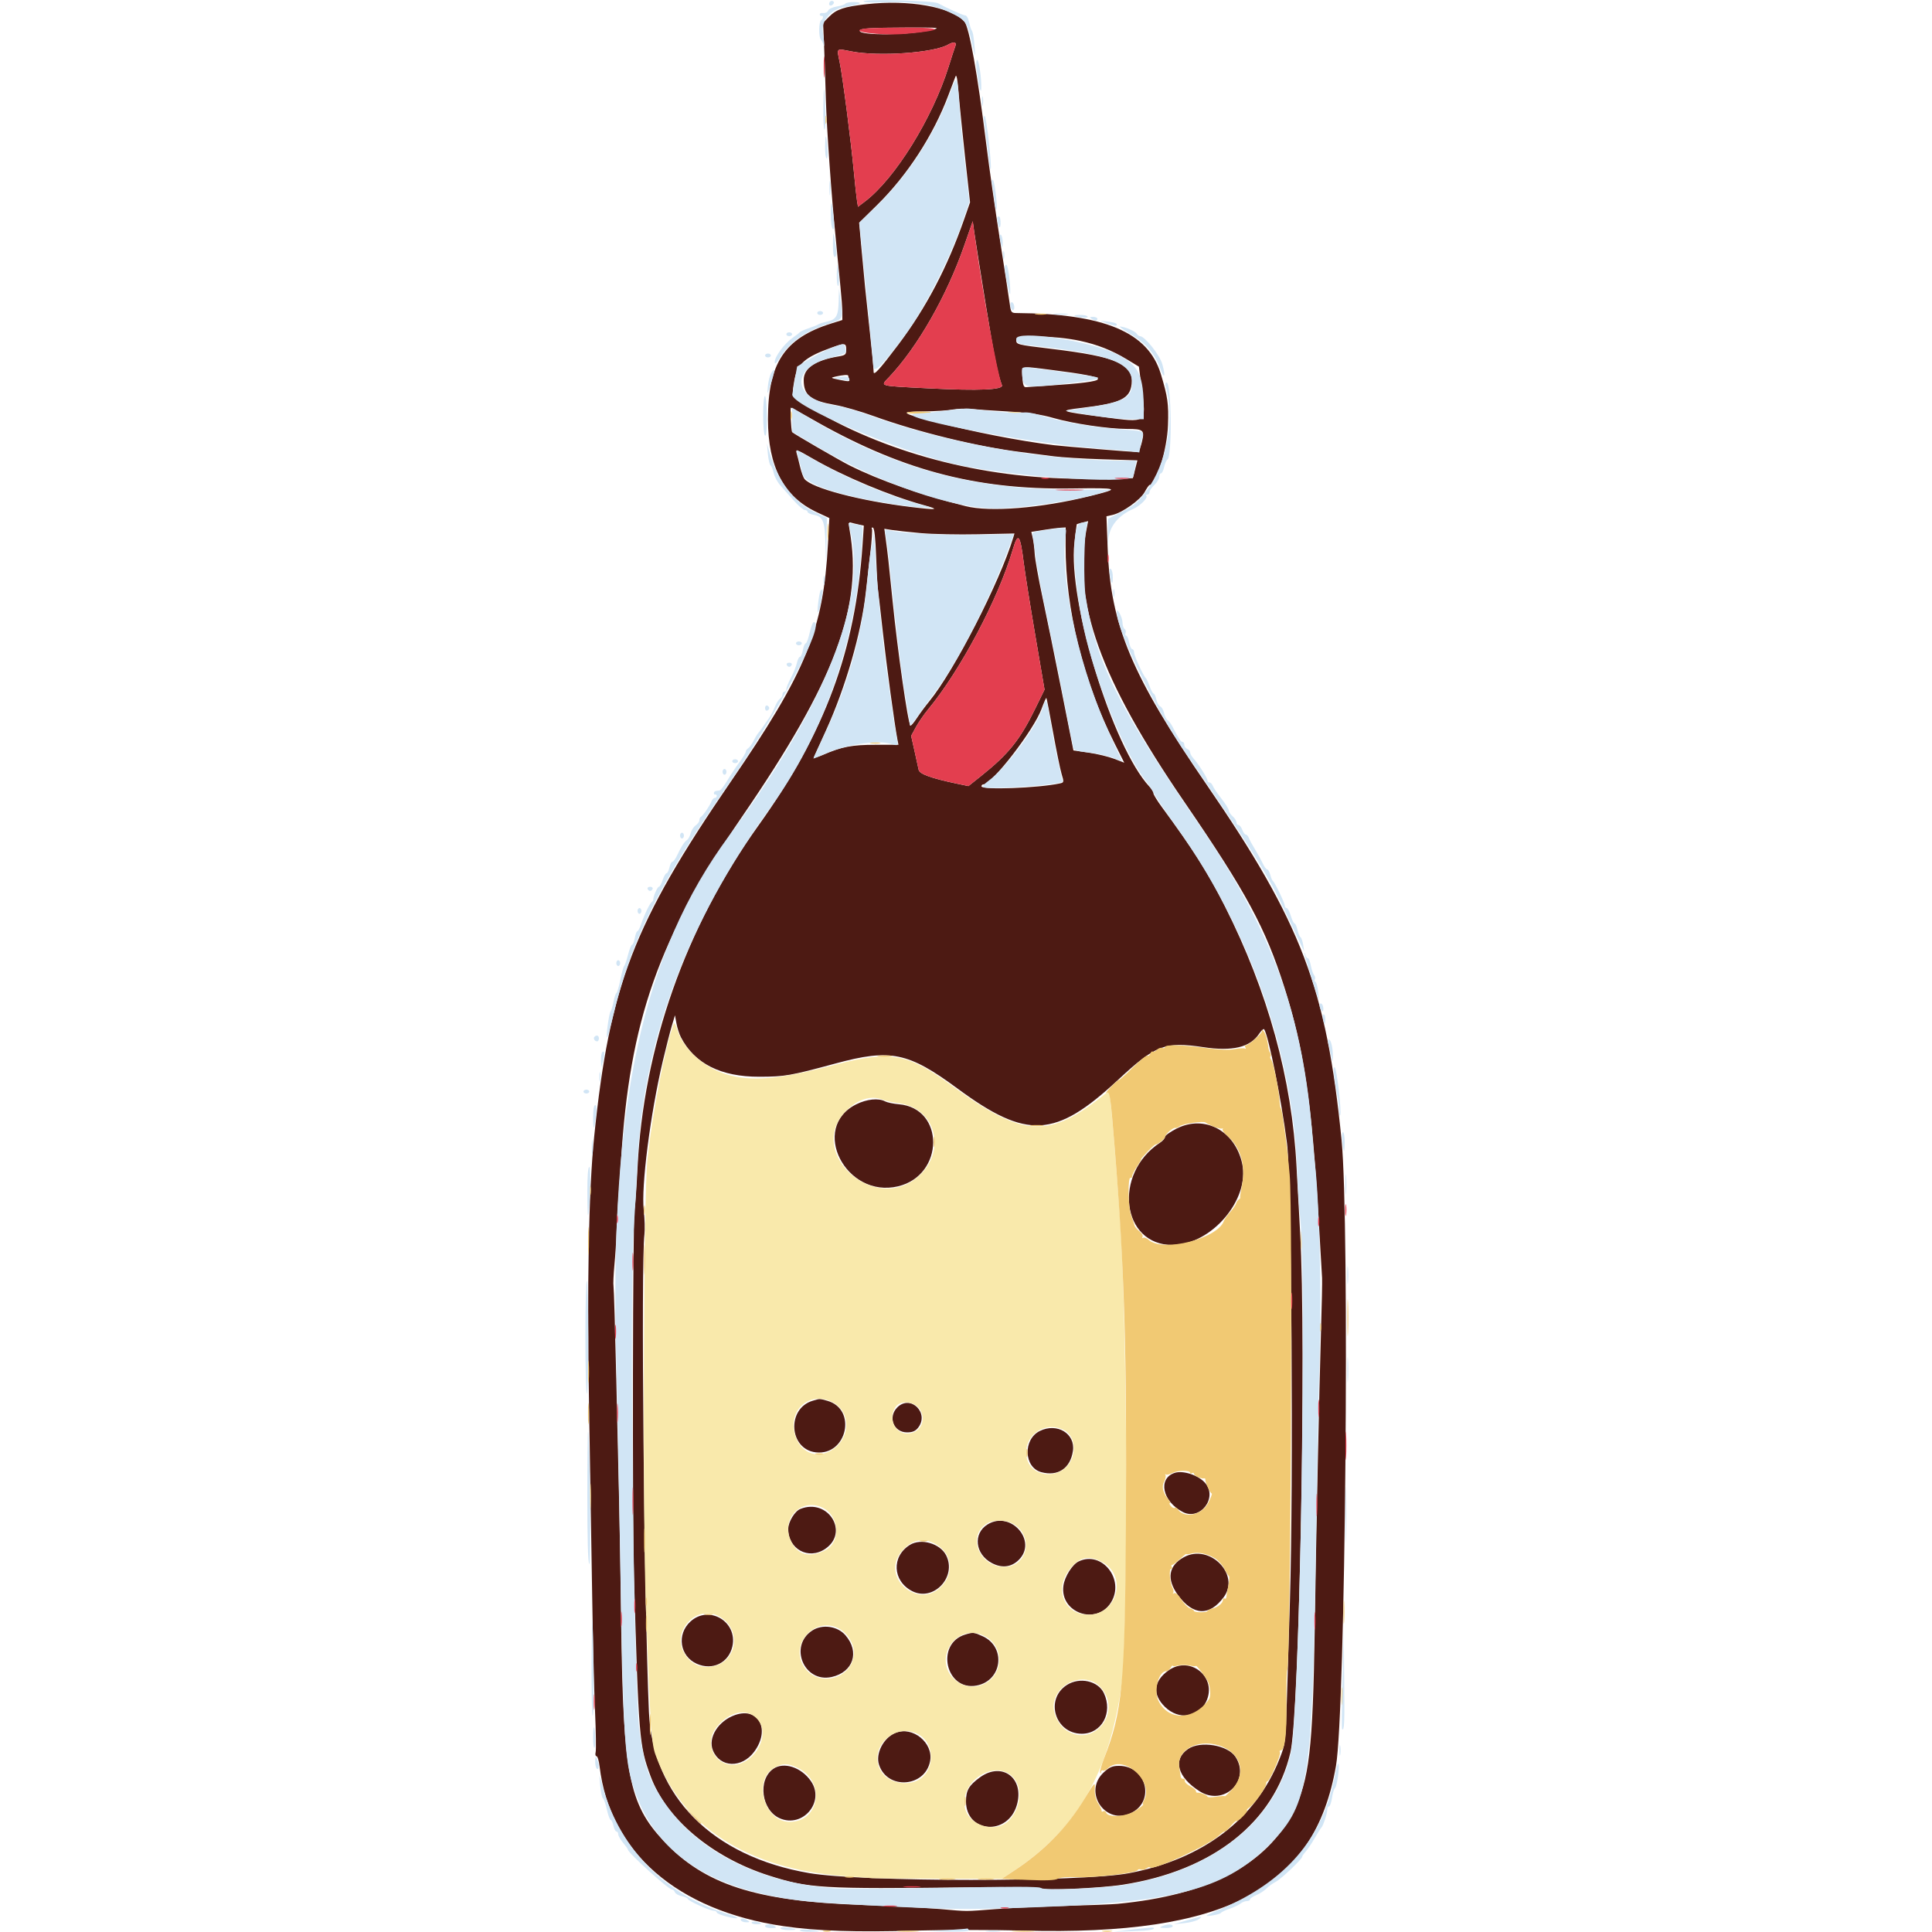 <svg id="svg" version="1.1" xmlns="http://www.w3.org/2000/svg" xmlns:xlink="http://www.w3.org/1999/xlink" width="400" height="400" viewBox="0, 0, 400,400"><g id="svgg"><path id="path0" d="M179.400 0.867 C 174.782 1.389,173.216 1.904,171.731 3.389 L 170.413 4.707 170.601 9.053 C 170.704 11.444,170.878 16.640,170.988 20.600 C 171.153 26.528,172.170 40.931,172.982 48.829 C 173.082 49.803,173.269 51.770,173.397 53.200 C 173.525 54.630,173.800 57.420,174.008 59.400 C 174.216 61.380,174.389 63.732,174.393 64.627 L 174.400 66.254 172.100 66.975 C 162.416 70.012,159.000 75.181,159.000 86.800 C 159.000 96.642,162.279 102.863,169.155 106.067 L 171.710 107.258 171.427 112.529 C 170.465 130.429,166.972 138.978,151.253 161.903 C 131.151 191.221,126.227 204.007,123.030 235.200 C 121.861 246.604,121.510 265.765,121.979 292.600 C 122.194 304.920,122.478 322.110,122.611 330.800 C 122.744 339.490,123.007 350.055,123.195 354.278 C 123.383 358.500,123.440 362.325,123.322 362.778 C 123.203 363.230,123.283 363.600,123.498 363.600 C 123.714 363.600,124.001 364.545,124.137 365.700 C 126.225 383.420,140.197 395.566,162.200 398.789 C 169.116 399.802,177.203 400.069,189.800 399.703 C 195.520 399.536,205.510 399.538,212.000 399.707 C 253.879 400.799,272.168 391.146,276.598 365.613 C 278.560 354.303,279.463 253.157,277.754 236.000 C 274.632 204.639,269.461 191.035,249.779 162.400 C 234.279 139.849,229.931 129.460,229.332 113.545 L 229.081 106.890 230.321 106.617 C 232.357 106.170,236.120 103.493,236.991 101.872 C 237.426 101.063,237.892 100.400,238.027 100.400 C 239.398 100.400,241.640 93.076,241.823 88.000 C 241.979 83.649,241.765 82.134,240.326 77.400 C 237.698 68.755,228.658 64.958,210.352 64.809 C 209.422 64.801,209.279 64.608,209.083 63.100 C 208.962 62.165,208.045 56.180,207.046 49.800 C 206.047 43.420,204.772 34.510,204.214 30.000 C 202.392 15.295,200.654 5.556,199.652 4.450 C 196.918 1.428,188.149 -0.123,179.400 0.867 M192.890 6.204 C 188.434 7.291,178.000 7.417,178.000 6.384 C 178.000 5.868,180.006 5.730,187.800 5.708 C 194.476 5.690,194.846 5.726,192.890 6.204 M197.807 9.500 C 197.653 9.885,197.022 11.820,196.404 13.800 C 193.070 24.477,185.314 36.982,179.094 41.706 L 177.638 42.811 177.428 41.506 C 177.313 40.788,177.024 38.130,176.786 35.600 C 176.182 29.166,174.465 15.892,173.850 12.899 C 173.223 9.851,173.042 10.017,176.303 10.649 C 181.995 11.750,193.364 10.943,196.307 9.228 C 197.422 8.579,198.123 8.706,197.807 9.500 M199.820 32.646 L 200.838 41.892 199.669 45.246 C 196.159 55.315,191.767 63.688,185.951 71.400 C 182.052 76.571,180.833 77.905,180.872 76.961 C 180.889 76.542,180.532 72.780,180.078 68.600 C 179.127 59.839,178.990 58.472,178.347 51.357 L 177.874 46.115 181.685 42.357 C 187.888 36.241,193.226 28.015,196.323 19.800 C 196.986 18.040,197.667 16.240,197.836 15.800 C 198.032 15.288,198.261 16.512,198.472 19.200 C 198.653 21.510,199.260 27.561,199.820 32.646 M204.044 62.800 C 205.782 73.493,206.595 77.557,207.436 79.748 C 207.804 80.709,202.677 80.933,192.356 80.407 C 181.621 79.860,182.231 80.031,184.063 78.093 C 189.976 71.839,195.991 61.308,199.652 50.800 L 201.393 45.800 201.728 48.200 C 201.912 49.520,202.954 56.090,204.044 62.800 M223.600 70.566 C 227.180 71.337,230.206 72.528,233.234 74.359 L 235.799 75.910 236.409 80.655 C 237.319 87.738,237.587 87.548,228.400 86.345 C 219.333 85.157,219.040 85.031,224.000 84.440 C 231.972 83.491,233.946 82.550,234.285 79.540 C 234.754 75.381,231.301 73.865,217.600 72.216 C 210.423 71.352,210.400 71.346,210.400 70.330 C 210.400 69.327,218.521 69.472,223.600 70.566 M175.200 72.365 C 175.200 73.424,175.046 73.555,173.500 73.813 C 168.791 74.596,166.400 76.230,166.400 78.663 C 166.400 81.851,167.769 82.945,172.871 83.836 C 174.599 84.138,178.215 85.182,180.906 86.157 C 190.008 89.454,202.449 92.489,211.400 93.596 C 213.380 93.841,216.350 94.227,218.000 94.455 C 219.650 94.683,224.260 94.969,228.244 95.090 L 235.489 95.310 235.019 97.155 L 234.548 99.000 225.774 99.114 C 205.051 99.382,184.707 94.324,168.547 84.886 C 163.746 82.082,163.880 82.278,164.442 78.876 C 165.023 75.361,166.572 73.977,172.186 71.954 C 174.922 70.969,175.200 71.007,175.200 72.365 M217.615 76.578 C 230.736 78.233,230.582 78.939,216.899 79.857 C 214.777 79.999,212.761 80.135,212.420 80.158 C 211.947 80.190,211.771 79.701,211.679 78.100 C 211.537 75.631,211.065 75.752,217.615 76.578 M175.600 77.767 C 175.600 77.859,175.700 78.195,175.822 78.514 C 176.012 79.008,175.730 79.030,173.922 78.662 C 171.937 78.259,171.878 78.214,173.000 77.963 C 174.488 77.630,175.600 77.547,175.600 77.767 M167.495 86.427 C 186.113 97.197,201.699 101.417,221.812 101.131 C 231.838 100.989,232.140 101.119,225.560 102.737 C 215.426 105.229,204.982 106.066,199.931 104.793 C 190.537 102.425,182.144 99.482,175.921 96.374 C 173.904 95.366,164.055 89.656,163.981 89.452 C 163.782 88.900,163.574 84.400,163.747 84.400 C 163.881 84.400,165.568 85.312,167.495 86.427 M208.800 85.200 C 213.079 85.444,215.544 85.803,218.200 86.568 C 222.183 87.715,229.489 88.797,233.320 88.806 C 236.776 88.815,237.017 89.029,236.411 91.555 C 236.141 92.680,235.713 93.599,235.460 93.597 C 234.473 93.592,220.088 92.404,218.200 92.172 C 211.119 91.302,201.270 89.379,193.635 87.375 C 186.388 85.473,186.121 85.233,191.200 85.183 C 193.510 85.160,196.210 84.987,197.200 84.799 C 198.190 84.611,199.900 84.550,201.000 84.663 C 202.100 84.776,205.610 85.018,208.800 85.200 M168.350 94.996 C 174.747 98.685,184.358 102.703,191.343 104.608 C 194.731 105.532,194.021 105.625,188.593 104.968 C 177.998 103.685,168.054 101.063,166.552 99.155 C 166.312 98.850,165.901 97.700,165.640 96.600 C 165.378 95.500,165.070 94.285,164.955 93.900 C 164.662 92.917,164.855 92.979,168.350 94.996 M177.723 108.580 L 178.846 108.827 178.586 112.713 C 177.112 134.742,170.858 151.598,156.963 171.000 C 141.935 191.983,133.177 216.874,131.982 242.000 C 131.799 245.850,131.533 249.540,131.391 250.200 C 131.001 252.013,130.896 313.823,131.261 326.400 C 132.233 359.887,132.359 361.406,134.684 367.718 C 137.950 376.587,147.449 384.568,159.200 388.314 C 167.521 390.967,170.008 391.114,200.500 390.757 C 209.686 390.650,215.600 390.726,215.600 390.953 C 215.600 391.472,227.684 390.943,232.400 390.217 C 251.063 387.343,263.806 377.297,267.174 362.800 C 269.041 354.768,270.473 277.749,269.176 255.200 C 268.980 251.790,268.646 245.670,268.435 241.600 C 267.488 223.363,262.526 205.328,253.579 187.600 C 250.110 180.726,247.094 175.979,240.554 167.094 C 239.589 165.784,238.800 164.496,238.800 164.231 C 238.800 163.967,238.430 163.354,237.977 162.868 C 230.380 154.714,221.088 124.543,222.440 112.420 C 222.675 110.319,222.897 108.570,222.934 108.533 C 222.971 108.496,223.516 108.336,224.145 108.178 L 225.289 107.891 224.944 109.646 C 222.022 124.535,227.791 140.600,245.183 166.000 C 258.087 184.846,261.985 192.071,265.931 204.461 C 269.926 217.007,271.627 228.493,272.999 252.200 C 273.356 258.360,273.682 263.940,273.724 264.600 C 273.766 265.260,273.660 270.390,273.489 276.000 C 273.126 287.885,272.519 316.806,272.199 337.400 C 271.815 362.137,271.063 368.530,267.767 375.070 C 262.214 386.089,250.294 392.350,231.400 394.169 C 230.300 394.275,225.440 394.468,220.600 394.599 C 215.760 394.729,209.280 395.025,206.200 395.257 C 199.367 395.771,200.767 395.772,194.600 395.245 C 191.740 395.000,184.360 394.618,178.200 394.395 C 156.414 393.609,145.829 390.170,137.383 381.134 C 130.197 373.447,129.028 367.436,128.605 336.000 C 128.479 326.650,128.298 315.760,128.202 311.800 C 128.106 307.840,127.836 296.140,127.601 285.800 C 127.367 275.460,127.105 266.676,127.019 266.280 C 126.934 265.883,127.020 263.903,127.210 261.880 C 127.400 259.856,127.583 257.030,127.617 255.600 C 127.650 254.170,127.830 250.930,128.017 248.400 C 128.203 245.870,128.453 242.214,128.573 240.275 C 130.364 211.207,136.303 194.360,153.697 169.000 C 172.923 140.971,178.725 125.475,175.897 109.711 C 175.668 108.433,175.716 108.061,176.097 108.178 C 176.374 108.263,177.105 108.444,177.723 108.580 M181.381 115.000 C 181.490 118.080,181.665 121.230,181.769 122.000 C 181.874 122.770,182.336 126.820,182.797 131.000 C 183.540 137.743,185.274 150.478,185.819 153.200 L 186.020 154.200 181.310 154.200 C 176.398 154.200,174.272 154.604,170.459 156.262 C 169.164 156.825,168.401 156.996,168.530 156.696 C 168.646 156.423,169.761 153.970,171.005 151.244 C 175.075 142.334,178.340 131.007,179.261 122.606 C 179.478 120.623,179.900 116.936,180.198 114.413 C 180.496 111.890,180.638 109.662,180.514 109.461 C 180.390 109.260,180.490 109.165,180.736 109.248 C 181.024 109.346,181.254 111.392,181.381 115.000 M220.624 112.900 C 220.567 126.035,224.248 140.945,230.744 153.889 L 232.761 157.908 230.681 157.104 C 229.536 156.661,227.169 156.089,225.420 155.832 L 222.240 155.366 219.757 142.868 C 218.391 135.995,216.614 127.291,215.807 123.527 C 215.001 119.763,214.288 115.764,214.223 114.641 C 214.158 113.519,213.974 112.042,213.814 111.361 L 213.524 110.122 216.062 109.717 C 217.458 109.494,219.059 109.286,219.620 109.256 L 220.640 109.200 220.624 112.900 M190.600 110.375 C 193.020 110.596,198.383 110.705,202.518 110.616 L 210.036 110.455 209.771 111.327 C 206.951 120.588,197.553 138.908,192.396 145.200 C 191.584 146.190,190.417 147.769,189.802 148.708 C 189.186 149.648,188.598 150.331,188.493 150.227 C 187.973 149.707,185.851 134.870,184.799 124.400 C 183.982 116.268,183.800 114.637,183.333 111.240 L 183.091 109.480 184.646 109.726 C 185.501 109.861,188.180 110.153,190.600 110.375 M211.965 116.600 C 212.211 118.580,213.278 125.280,214.336 131.488 L 216.261 142.776 214.231 146.919 C 211.153 153.200,208.765 156.160,203.184 160.613 L 200.504 162.751 197.952 162.214 C 192.808 161.131,190.379 160.248,190.204 159.400 C 190.114 158.960,189.725 157.194,189.341 155.476 L 188.643 152.353 189.621 150.553 C 190.160 149.563,191.299 147.908,192.153 146.876 C 198.847 138.787,206.673 124.014,209.681 113.790 C 210.779 110.056,211.221 110.600,211.965 116.600 M218.015 151.556 C 218.701 155.363,219.500 159.270,219.792 160.240 C 220.300 161.929,220.286 162.012,219.461 162.193 C 215.056 163.159,203.200 163.602,203.200 162.800 C 203.200 162.580,203.373 162.400,203.584 162.400 C 205.360 162.400,214.043 151.158,215.631 146.803 C 216.117 145.471,216.571 144.438,216.642 144.508 C 216.712 144.578,217.330 147.750,218.015 151.556 M140.981 214.764 C 143.795 220.206,149.241 222.947,157.200 222.928 C 162.499 222.916,163.636 222.718,173.000 220.180 C 184.372 217.098,188.039 217.850,198.200 225.344 C 212.628 235.986,218.477 235.672,231.501 223.559 C 239.245 216.357,241.179 215.617,249.140 216.805 C 255.186 217.708,258.790 216.851,260.667 214.066 C 261.146 213.356,261.629 212.923,261.740 213.104 C 262.684 214.631,265.293 227.679,266.458 236.704 C 267.417 244.131,267.817 307.034,267.062 331.600 C 266.875 337.650,266.596 346.740,266.441 351.800 C 266.161 360.911,266.146 361.031,264.876 364.233 C 259.939 376.678,248.998 384.960,233.699 387.831 C 223.815 389.686,178.441 389.669,167.546 387.806 C 147.492 384.378,135.100 371.908,134.350 354.400 C 133.331 330.598,132.682 261.365,133.424 255.562 C 133.548 254.593,133.483 252.360,133.281 250.600 C 132.718 245.692,134.633 230.682,137.228 219.683 C 137.866 216.978,138.694 213.738,139.067 212.483 L 139.747 210.200 140.048 211.869 C 140.213 212.788,140.633 214.090,140.981 214.764 M177.281 228.634 C 167.582 233.468,175.114 248.212,185.954 245.611 C 195.548 243.309,195.648 229.425,186.076 228.621 C 184.956 228.527,183.683 228.258,183.246 228.025 C 181.894 227.301,179.457 227.550,177.281 228.634 M243.664 233.631 C 242.309 234.308,241.200 235.098,241.200 235.385 C 241.200 235.673,240.739 236.210,240.175 236.579 C 230.350 243.017,232.186 257.827,242.800 257.757 C 250.830 257.704,258.832 248.303,257.173 240.871 C 255.659 234.093,249.425 230.752,243.664 233.631 M168.242 290.015 C 162.818 291.638,163.349 300.064,168.914 300.692 C 175.369 301.419,177.507 291.745,171.274 290.014 C 169.610 289.552,169.791 289.552,168.242 290.015 M185.782 291.382 C 183.773 293.391,185.008 296.560,187.800 296.560 C 188.888 296.560,189.510 296.305,190.052 295.636 C 192.512 292.598,188.531 288.632,185.782 291.382 M215.279 296.269 C 211.760 298.003,211.971 303.823,215.588 304.797 C 219.042 305.727,221.615 304.000,222.139 300.400 C 222.662 296.801,218.853 294.508,215.279 296.269 M243.205 304.944 C 239.667 306.101,240.656 310.857,244.889 313.046 C 248.492 314.909,252.181 310.084,249.500 307.014 C 248.106 305.418,244.939 304.376,243.205 304.944 M165.703 312.412 C 164.540 312.879,163.203 315.085,163.201 316.540 C 163.196 320.743,167.378 323.013,170.841 320.687 C 175.912 317.280,171.454 310.099,165.703 312.412 M204.490 315.602 C 201.399 317.486,201.858 321.765,205.349 323.617 C 207.428 324.719,209.409 324.482,210.945 322.945 C 214.854 319.037,209.271 312.687,204.490 315.602 M188.376 319.857 C 184.538 322.240,184.779 327.320,188.828 329.414 C 193.231 331.691,198.167 326.516,195.888 322.012 C 194.645 319.556,190.689 318.421,188.376 319.857 M245.125 322.392 C 241.906 324.142,241.470 326.941,243.900 330.260 C 247.018 334.518,250.405 334.664,253.363 330.670 C 256.840 325.975,250.413 319.517,245.125 322.392 M223.317 323.280 C 222.005 323.915,220.429 326.422,220.167 328.296 C 219.381 333.916,227.032 336.603,230.026 331.758 C 232.946 327.033,228.136 320.953,223.317 323.280 M142.943 335.725 C 140.053 338.373,140.742 342.911,144.269 344.472 C 147.522 345.911,150.876 344.272,151.632 340.875 C 152.772 335.750,146.786 332.202,142.943 335.725 M168.139 337.598 C 163.252 340.821,166.494 348.487,172.200 347.200 C 176.667 346.193,178.036 342.025,175.039 338.559 C 173.392 336.653,170.236 336.214,168.139 337.598 M199.857 338.411 C 193.593 340.288,195.789 350.176,202.202 348.973 C 207.512 347.977,208.363 340.998,203.447 338.765 C 201.620 337.936,201.487 337.923,199.857 338.411 M241.918 345.847 C 238.816 348.054,238.551 350.813,241.192 353.392 C 244.029 356.163,248.146 355.630,249.732 352.287 C 252.100 347.298,246.438 342.632,241.918 345.847 M220.885 348.855 C 216.262 351.816,218.443 358.954,223.970 358.954 C 228.105 358.954,230.472 354.602,228.546 350.543 C 227.338 347.998,223.533 347.160,220.885 348.855 M152.204 355.070 C 148.702 356.287,146.516 359.782,147.608 362.420 C 149.087 365.990,153.563 366.137,156.130 362.700 C 159.552 358.118,157.108 353.368,152.204 355.070 M185.400 358.777 C 182.911 359.793,181.228 363.060,181.996 365.387 C 183.725 370.626,191.552 370.048,192.572 364.606 C 193.279 360.840,188.956 357.326,185.400 358.777 M245.990 362.100 C 242.768 364.283,243.762 367.945,248.370 370.867 C 253.396 374.054,259.012 368.646,255.787 363.724 C 254.196 361.296,248.557 360.361,245.990 362.100 M160.087 366.224 C 156.824 368.510,157.644 374.780,161.424 376.452 C 166.181 378.556,170.834 373.087,167.926 368.810 C 165.948 365.899,162.279 364.689,160.087 366.224 M228.555 366.914 C 224.045 371.046,228.997 378.154,234.375 375.269 C 239.202 372.680,237.241 365.606,231.694 365.601 C 230.322 365.600,229.707 365.857,228.555 366.914 M202.902 367.972 C 200.600 369.639,200.000 370.669,200.000 372.951 C 200.000 379.506,208.619 380.159,210.517 373.748 C 212.165 368.181,207.499 364.642,202.902 367.972 " stroke="none" fill="#4d1a13" fill-rule="evenodd"></path><path id="path1" d="M139.463 212.000 C 137.730 216.738,135.155 229.994,134.061 239.800 C 133.235 247.213,133.002 313.489,133.733 333.200 C 134.613 356.919,134.875 360.968,135.675 363.200 C 140.984 378.009,154.605 386.861,174.428 388.385 C 177.382 388.612,180.160 388.826,180.600 388.861 C 181.040 388.895,187.250 388.941,194.400 388.962 L 207.400 389.000 209.929 387.316 C 223.016 378.602,229.628 367.181,232.225 348.800 C 233.606 339.028,233.447 276.775,231.983 253.800 C 231.393 244.548,229.996 227.494,229.775 226.849 C 229.671 226.546,229.814 226.008,230.093 225.653 C 230.372 225.298,229.880 225.596,229.000 226.314 C 217.283 235.875,211.893 235.629,197.200 224.861 C 187.946 218.079,184.419 217.432,173.000 220.422 C 161.164 223.522,155.515 224.013,150.280 222.396 C 145.570 220.941,141.421 217.124,140.208 213.131 C 139.885 212.068,139.598 211.632,139.463 212.000 M182.674 227.658 C 183.293 227.911,184.860 228.254,186.155 228.421 C 193.752 229.404,196.090 238.332,190.125 243.582 C 181.025 251.593,166.652 238.510,175.182 229.980 C 177.584 227.578,180.361 226.717,182.674 227.658 M172.233 290.243 C 176.315 292.180,176.171 298.008,171.983 300.362 C 168.902 302.093,165.667 300.668,164.612 297.114 C 163.082 291.962,167.487 287.990,172.233 290.243 M190.521 291.908 C 191.862 294.211,190.430 296.800,187.816 296.800 C 185.204 296.800,183.819 293.579,185.437 291.269 C 186.480 289.780,189.504 290.160,190.521 291.908 M220.232 296.056 C 222.151 296.993,222.877 299.699,221.855 302.113 C 220.028 306.431,213.395 306.178,212.566 301.759 C 211.739 297.349,216.153 294.066,220.232 296.056 M170.438 312.219 C 173.814 313.965,174.093 319.310,170.893 320.945 C 167.540 322.658,164.976 321.910,163.653 318.833 C 161.680 314.248,166.075 309.964,170.438 312.219 M209.585 315.392 C 214.118 317.736,212.901 324.403,207.940 324.399 C 202.612 324.394,200.097 317.773,204.497 315.330 C 205.730 314.645,208.198 314.675,209.585 315.392 M193.765 319.707 C 196.992 321.550,197.608 325.397,195.126 328.223 C 190.408 333.597,182.077 326.648,186.680 321.178 C 188.713 318.762,191.204 318.245,193.765 319.707 M227.919 323.258 C 233.735 326.073,231.303 334.764,224.834 334.284 C 220.302 333.948,218.387 329.147,221.224 325.231 C 223.218 322.477,225.138 321.912,227.919 323.258 M148.720 334.562 C 153.862 337.237,152.647 344.558,146.974 345.087 C 144.549 345.313,142.584 344.173,141.465 341.891 C 139.258 337.389,144.322 332.274,148.720 334.562 M173.464 337.057 C 175.304 337.930,176.800 340.180,176.800 342.074 C 176.800 347.746,168.908 349.680,166.209 344.669 C 163.735 340.074,168.745 334.818,173.464 337.057 M203.916 338.762 C 207.701 340.705,207.896 346.116,204.262 348.361 C 202.448 349.483,200.093 349.452,198.359 348.286 C 192.517 344.356,197.656 335.548,203.916 338.762 M227.862 349.328 C 232.455 354.340,226.626 361.877,220.896 358.336 C 219.118 357.237,217.820 354.483,218.179 352.571 C 219.027 348.053,224.893 346.089,227.862 349.328 M156.640 355.760 C 160.185 359.305,155.468 366.565,150.491 365.224 C 147.240 364.349,146.129 360.282,148.391 357.537 C 151.013 354.356,154.488 353.608,156.640 355.760 M190.038 359.019 C 193.654 360.890,193.654 366.710,190.038 368.581 C 187.491 369.897,183.797 368.998,182.410 366.724 C 179.573 362.071,185.114 356.474,190.038 359.019 M165.031 365.959 C 170.992 368.665,169.813 377.200,163.479 377.200 C 158.178 377.200,155.769 368.407,160.394 365.943 C 162.129 365.018,162.967 365.021,165.031 365.959 M209.625 367.824 C 211.830 369.936,211.409 374.500,208.778 377.021 C 206.067 379.619,200.583 377.966,199.780 374.308 C 198.595 368.913,205.805 364.164,209.625 367.824 " stroke="none" fill="#f9e9ab" fill-rule="evenodd"></path><path id="path2" d="M170.893 24.800 C 170.893 25.570,170.975 25.885,171.076 25.500 C 171.176 25.115,171.176 24.485,171.076 24.100 C 170.975 23.715,170.893 24.030,170.893 24.800 M214.505 65.087 C 215.114 65.179,216.014 65.177,216.505 65.082 C 216.997 64.987,216.500 64.911,215.400 64.914 C 214.300 64.917,213.897 64.995,214.505 65.087 M163.693 86.000 C 163.693 86.770,163.775 87.085,163.876 86.700 C 163.976 86.315,163.976 85.685,163.876 85.300 C 163.775 84.915,163.693 85.230,163.693 86.000 M187.739 85.473 C 188.022 85.755,192.472 85.661,192.767 85.366 C 192.858 85.275,191.703 85.200,190.200 85.200 C 188.697 85.200,187.589 85.323,187.739 85.473 M208.900 85.487 C 209.505 85.578,210.495 85.578,211.100 85.487 C 211.705 85.395,211.210 85.320,210.000 85.320 C 208.790 85.320,208.295 85.395,208.900 85.487 M229.907 95.490 C 230.626 95.579,231.706 95.577,232.307 95.486 C 232.908 95.395,232.320 95.322,231.000 95.324 C 229.680 95.326,229.188 95.401,229.907 95.490 M171.331 110.200 C 171.333 111.740,171.405 112.321,171.492 111.491 C 171.579 110.661,171.577 109.401,171.489 108.691 C 171.400 107.981,171.329 108.660,171.331 110.200 M180.300 153.882 C 180.795 153.978,181.605 153.978,182.100 153.882 C 182.595 153.787,182.190 153.709,181.200 153.709 C 180.210 153.709,179.805 153.787,180.300 153.882 M261.281 213.383 C 261.577 213.712,258.599 216.400,257.939 216.400 C 257.726 216.400,257.681 216.608,257.838 216.862 C 257.995 217.116,257.959 217.222,257.758 217.098 C 257.557 216.974,256.585 217.025,255.597 217.211 C 254.416 217.434,252.371 217.353,249.630 216.975 C 244.811 216.310,241.200 216.230,241.200 216.787 C 241.200 217.001,240.953 217.080,240.652 216.964 C 240.350 216.849,239.831 217.026,239.499 217.358 C 239.167 217.690,238.788 217.855,238.657 217.724 C 238.526 217.593,238.306 217.780,238.168 218.140 C 238.029 218.501,237.755 218.696,237.559 218.575 C 237.362 218.453,236.021 219.534,234.579 220.977 C 233.136 222.420,231.821 223.600,231.656 223.600 C 231.492 223.600,230.737 224.257,229.978 225.060 C 229.220 225.863,228.812 226.400,229.071 226.254 C 229.780 225.854,229.888 226.563,230.765 237.400 C 232.806 262.609,233.321 279.935,233.103 316.000 C 232.904 348.796,232.383 354.348,228.590 364.027 C 228.041 365.428,227.669 366.760,227.764 366.987 C 227.859 367.214,227.951 367.164,227.968 366.876 C 227.986 366.588,228.154 366.448,228.343 366.564 C 228.531 366.681,229.011 366.467,229.409 366.088 C 232.559 363.093,238.993 368.800,236.863 372.700 C 236.593 373.195,236.513 373.601,236.686 373.602 C 236.859 373.603,236.190 374.147,235.200 374.810 C 233.235 376.127,229.444 376.413,229.008 375.277 C 228.897 374.987,228.620 374.864,228.393 375.004 C 228.166 375.145,228.025 375.111,228.079 374.930 C 228.133 374.748,227.827 374.074,227.398 373.431 C 226.934 372.736,226.633 371.640,226.657 370.731 C 226.708 368.779,226.858 368.657,224.492 372.500 C 220.772 378.540,216.154 383.229,209.800 387.418 L 207.400 389.000 212.800 389.223 C 216.587 389.380,218.441 389.306,219.006 388.975 C 219.507 388.683,221.020 388.560,223.006 388.650 C 226.444 388.806,235.319 387.777,235.526 387.197 C 235.595 387.004,235.912 386.945,236.231 387.067 C 236.550 387.189,237.049 387.091,237.342 386.848 C 237.634 386.606,237.972 386.506,238.093 386.626 C 238.811 387.344,250.478 381.922,252.442 379.958 C 252.859 379.541,253.360 379.200,253.555 379.200 C 253.750 379.200,254.329 378.673,254.842 378.030 C 255.354 377.386,255.887 376.930,256.025 377.016 C 256.164 377.101,256.789 376.638,257.414 375.986 C 258.038 375.334,258.386 374.800,258.186 374.800 C 257.986 374.800,258.219 374.522,258.704 374.182 C 259.757 373.445,262.133 370.083,262.133 369.331 C 262.133 369.039,262.257 368.800,262.407 368.800 C 262.866 368.800,265.274 363.243,265.004 362.807 C 264.866 362.583,264.936 362.400,265.161 362.400 C 266.028 362.400,266.442 358.991,266.345 352.661 C 266.291 349.092,266.362 345.985,266.504 345.755 C 267.215 344.605,267.683 250.061,267.011 243.200 C 266.914 242.210,266.813 241.130,266.785 240.800 C 266.522 237.638,265.439 229.756,265.246 229.600 C 265.111 229.490,264.974 228.860,264.943 228.200 C 264.828 225.768,263.660 219.982,263.160 219.363 C 262.966 219.123,262.913 218.820,263.044 218.690 C 263.174 218.560,263.136 218.219,262.959 217.934 C 262.782 217.648,262.613 217.141,262.583 216.807 C 262.447 215.295,261.897 213.586,261.469 213.340 C 261.211 213.193,261.126 213.212,261.281 213.383 M181.900 218.689 C 182.615 218.778,183.785 218.778,184.500 218.689 C 185.215 218.601,184.630 218.528,183.200 218.528 C 181.770 218.528,181.185 218.601,181.900 218.689 M251.200 233.218 C 251.970 233.533,252.780 233.732,253.000 233.662 C 253.220 233.591,253.278 233.655,253.129 233.804 C 252.980 233.953,253.463 234.606,254.202 235.255 C 256.854 237.584,257.934 241.305,257.136 245.363 C 256.872 246.703,256.704 247.870,256.762 247.955 C 256.821 248.041,256.687 248.222,256.466 248.359 C 256.245 248.496,256.005 248.854,255.932 249.155 C 255.859 249.457,255.304 250.261,254.698 250.943 C 254.092 251.625,253.501 252.457,253.385 252.791 C 252.116 256.454,240.735 259.326,237.839 256.714 C 237.421 256.336,236.898 256.139,236.678 256.276 C 236.457 256.412,236.396 256.330,236.542 256.094 C 236.688 255.857,236.401 255.330,235.904 254.922 C 235.407 254.514,234.960 254.005,234.911 253.790 C 234.861 253.576,234.534 252.597,234.184 251.616 C 233.536 249.805,233.468 243.472,234.100 243.862 C 234.265 243.964,234.400 243.808,234.400 243.516 C 234.400 243.225,234.856 242.314,235.414 241.493 C 235.972 240.672,236.351 240.000,236.256 240.000 C 236.160 240.000,236.739 239.315,237.541 238.478 C 238.344 237.642,239.090 236.960,239.200 236.963 C 239.666 236.978,241.200 235.773,241.200 235.393 C 241.200 234.860,242.893 233.381,243.342 233.521 C 243.530 233.580,243.938 233.418,244.247 233.161 C 244.860 232.652,249.275 232.036,249.600 232.413 C 249.710 232.541,250.430 232.903,251.200 233.218 M213.507 233.090 C 214.226 233.179,215.306 233.177,215.907 233.086 C 216.508 232.995,215.920 232.922,214.600 232.924 C 213.280 232.926,212.788 233.001,213.507 233.090 M193.309 236.400 C 193.309 237.390,193.387 237.795,193.482 237.300 C 193.578 236.805,193.578 235.995,193.482 235.500 C 193.387 235.005,193.309 235.410,193.309 236.400 M122.101 246.600 C 122.105 247.480,122.187 247.793,122.283 247.295 C 122.379 246.798,122.375 246.078,122.275 245.695 C 122.175 245.313,122.096 245.720,122.101 246.600 M133.301 250.600 C 133.305 251.480,133.387 251.793,133.483 251.295 C 133.579 250.798,133.575 250.078,133.475 249.695 C 133.375 249.313,133.296 249.720,133.301 250.600 M121.753 257.000 C 121.753 259.640,121.818 260.668,121.897 259.284 C 121.975 257.901,121.974 255.741,121.895 254.484 C 121.816 253.228,121.752 254.360,121.753 257.000 M269.334 256.800 C 269.334 258.450,269.405 259.125,269.491 258.300 C 269.578 257.475,269.578 256.125,269.491 255.300 C 269.405 254.475,269.334 255.150,269.334 256.800 M133.354 260.800 C 133.354 263.550,133.418 264.675,133.496 263.300 C 133.574 261.925,133.574 259.675,133.496 258.300 C 133.418 256.925,133.354 258.050,133.354 260.800 M278.961 272.800 C 278.961 276.210,279.022 277.605,279.097 275.900 C 279.172 274.195,279.172 271.405,279.097 269.700 C 279.022 267.995,278.961 269.390,278.961 272.800 M273.293 274.800 C 273.293 275.570,273.375 275.885,273.476 275.500 C 273.576 275.115,273.576 274.485,273.476 274.100 C 273.375 273.715,273.293 274.030,273.293 274.800 M121.744 284.000 C 121.744 286.090,121.812 286.945,121.894 285.900 C 121.976 284.855,121.976 283.145,121.894 282.100 C 121.812 281.055,121.744 281.910,121.744 284.000 M121.742 292.600 C 121.741 294.580,121.808 295.440,121.892 294.512 C 121.976 293.584,121.977 291.964,121.895 290.912 C 121.812 289.860,121.743 290.620,121.742 292.600 M212.493 300.800 C 212.493 301.570,212.575 301.885,212.676 301.500 C 212.776 301.115,212.776 300.485,212.676 300.100 C 212.575 299.715,212.493 300.030,212.493 300.800 M168.900 301.076 C 169.285 301.176,169.915 301.176,170.300 301.076 C 170.685 300.975,170.370 300.893,169.600 300.893 C 168.830 300.893,168.515 300.975,168.900 301.076 M246.399 304.924 C 246.400 305.102,246.580 305.136,246.800 305.000 C 247.020 304.864,247.200 304.931,247.200 305.149 C 247.200 305.547,248.737 306.228,249.300 306.079 C 249.465 306.036,249.577 306.135,249.548 306.300 C 249.461 306.799,250.554 309.200,250.869 309.200 C 251.030 309.200,250.701 310.087,250.139 311.172 C 248.811 313.731,245.077 314.467,243.811 312.418 C 243.665 312.181,243.398 312.078,243.218 312.189 C 243.038 312.300,242.668 312.123,242.396 311.796 C 242.124 311.468,242.042 311.200,242.213 311.200 C 242.384 311.200,242.261 310.885,241.939 310.500 C 240.773 309.103,240.452 307.823,241.009 306.783 C 241.295 306.248,241.427 305.628,241.301 305.405 C 241.175 305.182,241.203 305.118,241.364 305.262 C 241.525 305.405,242.137 305.274,242.724 304.969 C 243.836 304.393,246.398 304.361,246.399 304.924 M122.150 309.800 C 122.151 312.220,122.216 313.158,122.296 311.885 C 122.376 310.612,122.375 308.632,122.294 307.485 C 122.214 306.338,122.149 307.380,122.150 309.800 M269.348 317.600 C 269.348 319.910,269.414 320.855,269.495 319.700 C 269.576 318.545,269.576 316.655,269.495 315.500 C 269.414 314.345,269.348 315.290,269.348 317.600 M133.346 319.000 C 133.347 321.200,133.414 322.049,133.495 320.887 C 133.576 319.724,133.576 317.924,133.493 316.887 C 133.411 315.849,133.345 316.800,133.346 319.000 M190.500 319.076 C 190.885 319.176,191.515 319.176,191.900 319.076 C 192.285 318.975,191.970 318.893,191.200 318.893 C 190.430 318.893,190.115 318.975,190.500 319.076 M251.522 322.618 C 252.198 323.017,253.077 323.986,253.476 324.772 C 253.874 325.557,254.310 326.252,254.446 326.315 C 254.581 326.379,254.519 327.279,254.308 328.315 C 254.098 329.352,253.912 330.417,253.896 330.682 C 253.880 330.948,253.717 331.072,253.533 330.959 C 253.350 330.845,253.200 330.956,253.200 331.205 C 253.200 331.897,252.213 332.731,251.048 333.024 C 250.472 333.168,250.000 333.402,250.000 333.543 C 250.000 333.685,249.370 333.800,248.600 333.800 C 247.830 333.800,247.200 333.677,247.200 333.527 C 247.200 333.377,246.833 333.138,246.385 332.995 C 245.937 332.853,245.120 332.024,244.571 331.154 C 243.948 330.167,243.388 329.676,243.086 329.849 C 242.819 330.003,242.729 329.986,242.886 329.812 C 243.043 329.637,242.972 329.122,242.728 328.666 C 242.171 327.624,241.989 324.800,242.480 324.800 C 242.682 324.800,242.736 324.620,242.600 324.400 C 242.464 324.180,242.498 323.999,242.676 323.998 C 242.854 323.997,243.585 323.448,244.300 322.778 C 245.015 322.108,245.600 321.643,245.600 321.745 C 245.600 321.847,246.095 321.797,246.700 321.633 C 248.040 321.271,249.877 321.646,251.522 322.618 M278.146 333.800 C 278.147 336.000,278.214 336.849,278.295 335.687 C 278.376 334.524,278.376 332.724,278.293 331.687 C 278.211 330.649,278.145 331.600,278.146 333.800 M133.693 331.600 C 133.693 332.370,133.775 332.685,133.876 332.300 C 133.976 331.915,133.976 331.285,133.876 330.900 C 133.775 330.515,133.693 330.830,133.693 331.600 M133.731 336.200 C 133.733 337.740,133.805 338.321,133.892 337.491 C 133.979 336.661,133.977 335.401,133.889 334.691 C 133.800 333.981,133.729 334.660,133.731 336.200 M268.924 335.800 C 268.926 337.120,269.001 337.612,269.090 336.893 C 269.179 336.174,269.177 335.094,269.086 334.493 C 268.995 333.892,268.922 334.480,268.924 335.800 M145.905 334.283 C 146.402 334.379,147.122 334.375,147.505 334.275 C 147.887 334.175,147.480 334.096,146.600 334.101 C 145.720 334.105,145.407 334.187,145.905 334.283 M247.600 344.927 C 247.600 344.593,249.464 346.968,250.012 348.000 C 250.594 349.099,250.761 351.172,250.318 351.800 C 247.212 356.199,241.865 356.360,239.841 352.117 C 238.829 349.996,239.883 346.000,241.454 346.000 C 241.732 346.000,242.144 345.685,242.368 345.300 C 242.592 344.915,242.781 344.719,242.788 344.865 C 242.795 345.011,243.295 344.997,243.900 344.833 C 244.505 344.670,245.585 344.666,246.300 344.826 C 247.015 344.985,247.600 345.031,247.600 344.927 M277.734 351.200 C 277.734 352.850,277.805 353.525,277.891 352.700 C 277.978 351.875,277.978 350.525,277.891 349.700 C 277.805 348.875,277.734 349.550,277.734 351.200 M134.542 357.000 C 134.541 358.980,134.608 359.840,134.692 358.912 C 134.776 357.984,134.777 356.364,134.695 355.312 C 134.612 354.260,134.543 355.020,134.542 357.000 M253.200 361.690 C 257.151 363.402,257.963 367.431,254.990 370.583 C 254.226 371.394,253.600 371.983,253.600 371.892 C 253.600 371.801,252.790 371.850,251.800 372.000 C 250.810 372.150,250.000 372.143,250.000 371.983 C 250.000 371.689,248.448 371.078,247.900 371.157 C 247.735 371.181,247.600 371.025,247.600 370.810 C 247.600 370.596,247.061 370.142,246.403 369.802 C 245.745 369.461,245.250 368.961,245.303 368.691 C 245.356 368.421,245.205 368.235,244.967 368.278 C 244.728 368.321,244.503 368.141,244.466 367.878 C 244.429 367.615,244.289 366.724,244.155 365.897 C 243.531 362.046,248.590 359.693,253.200 361.690 M199.701 373.000 C 199.705 373.880,199.787 374.193,199.883 373.695 C 199.979 373.198,199.975 372.478,199.875 372.095 C 199.775 371.713,199.696 372.120,199.701 373.000 M143.183 375.700 C 144.841 377.466,145.200 377.784,145.200 377.483 C 145.200 377.419,144.345 376.564,143.300 375.583 L 141.400 373.800 143.183 375.700 M175.105 388.683 C 175.602 388.779,176.322 388.775,176.705 388.675 C 177.087 388.575,176.680 388.496,175.800 388.501 C 174.920 388.505,174.607 388.587,175.105 388.683 M194.691 389.089 C 195.401 389.177,196.661 389.179,197.491 389.092 C 198.321 389.005,197.740 388.933,196.200 388.931 C 194.660 388.929,193.981 389.000,194.691 389.089 M202.691 389.089 C 203.401 389.177,204.661 389.179,205.491 389.092 C 206.321 389.005,205.740 388.933,204.200 388.931 C 202.660 388.929,201.981 389.000,202.691 389.089 M170.500 399.876 C 170.885 399.976,171.515 399.976,171.900 399.876 C 172.285 399.775,171.970 399.693,171.200 399.693 C 170.430 399.693,170.115 399.775,170.500 399.876 M186.100 399.894 C 187.145 399.976,188.855 399.976,189.900 399.894 C 190.945 399.812,190.090 399.744,188.000 399.744 C 185.910 399.744,185.055 399.812,186.100 399.894 M209.913 399.895 C 211.076 399.976,212.876 399.976,213.913 399.893 C 214.951 399.811,214.000 399.745,211.800 399.746 C 209.600 399.747,208.751 399.814,209.913 399.895 M228.300 399.882 C 228.795 399.978,229.605 399.978,230.100 399.882 C 230.595 399.787,230.190 399.709,229.200 399.709 C 228.210 399.709,227.805 399.787,228.300 399.882 " stroke="none" fill="#f1c973" fill-rule="evenodd"></path><path id="path3" d="M171.788 0.420 C 171.407 1.035,171.928 1.432,172.442 0.918 C 172.729 0.631,172.736 0.407,172.462 0.239 C 172.239 0.100,171.935 0.182,171.788 0.420 M178.800 0.282 C 178.800 0.496,180.689 0.579,183.300 0.479 C 189.128 0.256,193.056 0.873,196.667 2.576 C 199.953 4.127,200.269 4.569,201.266 9.000 C 201.929 11.952,201.971 12.029,201.802 10.000 C 201.589 7.441,201.468 6.749,201.136 6.200 C 201.003 5.980,200.769 5.215,200.615 4.500 C 200.462 3.785,200.128 3.200,199.874 3.200 C 199.444 3.200,196.032 1.679,194.200 0.670 C 193.199 0.119,178.800 -0.244,178.800 0.282 M175.032 0.747 C 174.914 0.939,174.113 1.208,173.253 1.345 C 172.392 1.483,171.584 1.865,171.457 2.195 C 171.330 2.525,170.872 2.751,170.439 2.698 C 170.005 2.644,169.684 2.780,169.725 3.000 C 169.766 3.220,169.935 3.355,170.100 3.300 C 170.547 3.151,170.463 3.914,170.000 4.200 C 169.502 4.508,169.471 7.704,169.961 8.220 C 170.160 8.429,170.424 8.960,170.549 9.400 C 170.748 10.104,170.612 8.044,170.390 7.000 C 169.840 4.409,171.942 1.880,175.029 1.416 C 177.979 0.974,178.969 0.456,176.924 0.425 C 176.002 0.411,175.151 0.556,175.032 0.747 M202.210 14.544 C 202.605 17.706,203.106 19.717,203.159 18.359 C 203.239 16.334,202.681 12.400,202.314 12.400 C 202.098 12.400,202.055 13.298,202.210 14.544 M196.812 18.900 C 193.685 27.630,187.866 36.582,181.148 43.001 L 177.914 46.091 179.358 60.545 C 180.152 68.495,180.802 75.315,180.801 75.700 C 180.798 77.646,182.816 75.638,187.871 68.664 C 191.520 63.629,196.780 53.218,199.126 46.387 L 200.710 41.773 199.772 33.587 C 199.256 29.084,198.710 23.375,198.559 20.900 C 198.240 15.710,198.037 15.478,196.812 18.900 M170.460 22.100 C 170.427 24.685,170.535 26.800,170.700 26.800 C 170.865 26.800,170.949 25.135,170.887 23.100 C 170.711 17.362,170.526 16.929,170.460 22.100 M203.301 21.000 C 203.305 21.880,203.387 22.193,203.483 21.695 C 203.579 21.198,203.575 20.478,203.475 20.095 C 203.375 19.713,203.296 20.120,203.301 21.000 M203.713 25.100 C 203.829 25.705,204.153 28.224,204.431 30.698 C 204.710 33.172,205.010 35.124,205.098 35.036 C 205.418 34.715,204.222 24.000,203.866 24.000 C 203.665 24.000,203.596 24.495,203.713 25.100 M170.832 30.300 C 170.814 31.675,170.954 32.800,171.141 32.800 C 171.329 32.800,171.405 31.855,171.310 30.700 C 171.056 27.617,170.867 27.460,170.832 30.300 M171.724 39.000 C 171.726 40.320,171.801 40.812,171.890 40.093 C 171.979 39.374,171.977 38.294,171.886 37.693 C 171.795 37.092,171.722 37.680,171.724 39.000 M205.344 37.900 C 205.453 38.285,205.664 39.736,205.813 41.125 C 205.962 42.513,206.172 43.561,206.279 43.454 C 206.628 43.105,205.917 37.200,205.526 37.200 C 205.317 37.200,205.235 37.515,205.344 37.900 M172.000 44.510 C 172.000 45.989,172.192 47.272,172.437 47.423 C 172.747 47.614,172.790 46.894,172.588 44.946 C 172.215 41.373,172.000 41.213,172.000 44.510 M206.440 45.300 C 206.575 46.991,207.122 47.750,207.160 46.300 C 207.182 45.475,207.020 44.800,206.800 44.800 C 206.580 44.800,206.418 45.025,206.440 45.300 M172.450 50.500 C 172.421 52.067,172.568 53.200,172.800 53.200 C 173.264 53.200,173.270 52.129,172.820 49.600 C 172.507 47.839,172.499 47.858,172.450 50.500 M207.063 49.680 C 207.400 51.449,207.600 51.601,207.600 50.090 C 207.600 49.407,207.423 48.738,207.206 48.604 C 206.960 48.452,206.906 48.855,207.063 49.680 M207.693 52.800 C 207.693 53.570,207.775 53.885,207.876 53.500 C 207.976 53.115,207.976 52.485,207.876 52.100 C 207.775 51.715,207.693 52.030,207.693 52.800 M173.246 56.700 C 173.221 58.075,173.336 59.200,173.503 59.200 C 173.669 59.200,173.751 58.345,173.683 57.300 C 173.488 54.260,173.297 53.998,173.246 56.700 M208.025 55.500 C 208.075 56.936,209.112 61.759,209.155 60.759 C 209.238 58.830,208.689 54.800,208.343 54.800 C 208.154 54.800,208.011 55.115,208.025 55.500 M173.638 62.400 C 173.564 65.414,173.117 66.182,171.194 66.594 C 170.427 66.758,169.620 67.014,169.400 67.163 C 169.180 67.311,168.280 67.676,167.400 67.973 C 166.520 68.270,165.710 68.631,165.600 68.776 C 165.490 68.920,164.799 69.459,164.064 69.972 C 162.403 71.133,160.400 73.848,160.400 74.938 C 160.400 75.536,160.704 75.277,161.530 73.978 C 163.604 70.714,166.818 68.506,171.746 66.961 C 174.536 66.086,174.564 66.033,174.080 62.535 L 173.702 59.800 173.638 62.400 M209.200 63.153 C 209.200 63.593,209.380 64.064,209.600 64.200 C 209.820 64.336,210.000 64.087,210.000 63.647 C 210.000 63.207,209.820 62.736,209.600 62.600 C 209.380 62.464,209.200 62.713,209.200 63.153 M169.200 64.800 C 169.200 65.020,169.470 65.200,169.800 65.200 C 170.130 65.200,170.400 65.020,170.400 64.800 C 170.400 64.580,170.130 64.400,169.800 64.400 C 169.470 64.400,169.200 64.580,169.200 64.800 M218.300 65.089 C 219.015 65.178,220.185 65.178,220.900 65.089 C 221.615 65.001,221.030 64.928,219.600 64.928 C 218.170 64.928,217.585 65.001,218.300 65.089 M222.433 65.343 C 222.883 65.727,225.200 65.935,225.200 65.590 C 225.200 65.376,224.540 65.200,223.733 65.200 C 222.927 65.200,222.342 65.264,222.433 65.343 M226.000 66.000 C 226.776 66.501,227.200 66.501,227.200 66.000 C 227.200 65.780,226.795 65.603,226.300 65.606 C 225.572 65.611,225.515 65.686,226.000 66.000 M229.365 66.994 C 230.226 67.329,231.021 67.512,231.132 67.402 C 231.498 67.036,230.920 66.768,229.350 66.576 L 227.800 66.386 229.365 66.994 M233.964 69.100 C 237.235 71.028,239.118 73.213,240.279 76.428 C 241.091 78.676,241.359 77.924,240.646 75.400 C 240.103 73.480,237.009 69.600,236.020 69.600 C 235.811 69.600,235.496 69.359,235.320 69.064 C 235.014 68.553,232.757 67.600,231.849 67.600 C 231.612 67.600,232.564 68.275,233.964 69.100 M162.800 69.200 C 162.800 69.420,163.070 69.600,163.400 69.600 C 163.730 69.600,164.000 69.420,164.000 69.200 C 164.000 68.980,163.730 68.800,163.400 68.800 C 163.070 68.800,162.800 68.980,162.800 69.200 M210.400 70.176 C 210.400 70.967,211.029 71.289,212.957 71.486 C 229.267 73.156,234.400 75.004,234.400 79.204 C 234.400 82.434,232.778 83.280,224.200 84.520 L 220.600 85.040 223.285 85.529 C 227.603 86.316,231.617 86.774,234.300 86.788 L 236.800 86.800 236.801 85.100 C 236.803 77.591,235.822 75.573,231.044 73.254 C 225.376 70.504,210.400 68.271,210.400 70.176 M172.169 72.023 C 171.051 72.453,168.988 73.500,167.583 74.349 L 165.029 75.893 164.546 78.647 C 164.281 80.161,164.049 81.524,164.032 81.676 C 163.768 83.974,186.216 93.541,198.000 96.154 C 209.299 98.659,233.211 100.319,234.625 98.696 C 234.671 98.643,234.827 97.880,234.972 97.000 L 235.236 95.400 230.518 95.345 C 215.018 95.163,194.718 91.398,179.960 85.968 C 177.505 85.064,174.371 84.166,172.996 83.971 C 164.114 82.713,163.412 76.234,171.925 74.072 C 175.229 73.233,175.363 73.144,175.010 72.030 C 174.695 71.038,174.730 71.038,172.169 72.023 M158.400 73.600 C 158.400 73.820,158.670 74.000,159.000 74.000 C 159.330 74.000,159.600 73.820,159.600 73.600 C 159.600 73.380,159.330 73.200,159.000 73.200 C 158.670 73.200,158.400 73.380,158.400 73.600 M211.600 76.750 C 211.600 79.430,212.012 80.000,213.950 80.000 C 216.504 79.999,226.441 78.817,227.129 78.432 C 227.738 78.091,227.783 78.100,218.400 76.806 C 211.328 75.830,211.600 75.833,211.600 76.750 M159.676 77.227 C 159.404 77.662,159.095 78.869,158.988 79.909 C 158.771 82.014,158.834 81.930,159.783 78.856 C 160.498 76.541,160.460 75.971,159.676 77.227 M174.000 78.019 L 172.600 78.256 174.119 78.576 C 175.737 78.917,176.126 78.818,175.678 78.180 C 175.525 77.961,174.770 77.889,174.000 78.019 M241.375 80.100 C 243.307 86.577,241.513 96.149,237.339 101.638 C 235.380 104.214,234.814 104.671,231.529 106.329 L 229.400 107.403 229.368 110.801 C 229.346 113.163,229.382 113.443,229.487 111.718 C 229.649 109.036,231.546 106.686,234.600 105.382 C 235.994 104.787,237.732 103.065,237.337 102.670 C 237.188 102.522,237.277 102.400,237.533 102.400 C 237.790 102.400,238.000 102.161,238.000 101.870 C 238.000 101.578,238.450 100.917,239.000 100.400 C 239.550 99.883,240.000 99.132,240.000 98.730 C 240.000 98.329,240.166 98.000,240.368 98.000 C 240.571 98.000,240.863 97.415,241.018 96.700 C 241.174 95.985,241.485 95.283,241.711 95.139 C 242.711 94.503,242.536 79.200,241.529 79.200 C 241.278 79.200,241.216 79.566,241.375 80.100 M158.000 85.976 C 158.000 88.173,158.178 90.062,158.397 90.198 C 158.650 90.354,158.784 88.916,158.767 86.222 C 158.753 83.900,158.575 82.000,158.371 82.000 C 158.167 82.000,158.000 83.789,158.000 85.976 M164.006 86.904 L 164.012 89.400 168.506 92.080 C 181.862 100.046,197.501 105.454,206.642 105.267 C 212.400 105.150,222.970 103.569,227.773 102.106 L 230.090 101.400 220.945 101.359 C 200.490 101.266,184.051 96.608,166.500 85.930 L 164.000 84.409 164.006 86.904 M196.000 85.006 C 193.910 85.295,191.300 85.558,190.200 85.591 C 182.283 85.827,212.155 91.727,226.600 92.780 C 229.900 93.021,233.338 93.320,234.240 93.445 L 235.880 93.673 236.304 91.536 C 236.817 88.950,237.572 89.353,231.200 88.818 C 225.325 88.326,219.187 87.224,215.380 85.979 C 213.877 85.488,212.493 85.281,211.728 85.434 C 210.712 85.638,205.810 85.270,200.826 84.616 C 200.262 84.542,198.090 84.717,196.000 85.006 M158.981 93.970 C 159.090 95.163,159.341 96.243,159.539 96.370 C 159.737 96.496,160.032 97.211,160.194 97.957 C 160.356 98.704,160.992 99.874,161.607 100.557 C 162.221 101.241,163.484 102.655,164.413 103.700 C 165.342 104.745,166.349 105.600,166.651 105.600 C 166.953 105.600,167.200 105.772,167.200 105.982 C 167.200 106.192,167.808 106.478,168.551 106.617 C 170.417 106.967,170.776 107.907,170.913 112.800 L 171.031 117.000 171.116 112.120 L 171.200 107.241 168.649 106.024 C 164.401 103.996,161.018 99.544,159.361 93.800 L 158.784 91.800 158.981 93.970 M165.380 95.100 C 165.675 96.145,166.033 97.509,166.174 98.132 C 166.666 100.296,173.782 102.662,185.000 104.390 C 189.648 105.106,194.335 105.442,192.200 104.906 C 184.924 103.079,175.601 99.251,168.560 95.199 C 166.649 94.100,165.031 93.200,164.964 93.200 C 164.898 93.200,165.085 94.055,165.380 95.100 M223.756 108.275 C 221.590 108.701,222.175 121.414,224.856 132.200 C 227.521 142.918,233.313 156.754,237.164 161.600 C 237.776 162.370,238.600 163.630,238.996 164.400 C 239.392 165.170,241.455 168.230,243.581 171.200 C 258.746 192.385,267.890 218.570,268.582 242.800 C 268.667 245.770,268.919 249.730,269.143 251.600 C 270.651 264.207,269.125 354.579,267.264 362.892 C 264.105 377.005,251.293 387.225,233.012 390.216 C 228.158 391.010,216.207 391.469,215.507 390.889 C 215.129 390.575,209.583 390.563,195.791 390.845 C 185.236 391.061,174.980 391.123,173.000 390.982 C 156.934 389.843,143.872 383.100,137.005 372.400 C 134.320 368.216,133.451 365.612,132.403 358.600 C 131.232 350.770,130.282 268.411,131.203 254.600 C 131.467 250.640,131.819 244.430,131.986 240.800 C 133.159 215.310,142.180 191.191,159.516 167.200 C 170.417 152.113,177.006 133.501,178.349 114.000 C 178.746 108.238,178.883 108.828,177.081 108.536 L 175.664 108.306 176.077 110.053 C 179.478 124.416,170.787 146.212,150.978 173.000 C 133.031 197.269,126.199 228.799,127.574 281.000 C 127.800 289.580,128.165 307.580,128.385 321.000 C 129.056 361.867,129.275 365.130,131.789 371.809 C 136.914 385.425,150.019 392.735,171.575 394.001 C 195.341 395.397,198.861 395.467,214.800 394.864 C 244.315 393.747,254.072 391.020,263.444 381.266 C 270.923 373.482,271.696 368.371,272.409 322.000 C 272.641 306.930,273.009 288.041,273.227 280.025 C 273.596 266.459,273.120 248.071,272.206 240.600 C 272.098 239.720,271.903 237.560,271.771 235.800 C 269.876 210.417,263.543 192.936,248.117 170.504 C 231.542 146.401,226.857 136.975,224.778 123.545 C 224.297 120.439,224.449 110.635,225.005 108.900 C 225.164 108.405,225.137 108.025,224.947 108.054 C 224.756 108.084,224.220 108.184,223.756 108.275 M180.851 110.400 C 180.812 111.170,180.611 112.520,180.403 113.400 C 180.196 114.280,179.835 117.188,179.601 119.862 C 178.642 130.835,175.685 141.558,170.752 151.957 C 169.458 154.684,168.400 156.969,168.400 157.035 C 168.400 157.102,169.345 156.724,170.500 156.197 C 174.807 154.230,181.332 153.157,184.190 153.946 C 186.102 154.474,186.015 154.570,185.603 152.395 C 185.273 150.654,185.065 149.265,183.803 140.400 C 182.793 133.301,181.543 120.898,181.224 114.800 C 181.058 111.610,180.890 109.630,180.851 110.400 M216.472 109.736 C 213.779 110.110,213.564 110.209,213.789 110.971 C 213.923 111.427,214.190 113.240,214.381 115.000 C 214.572 116.760,215.631 122.430,216.734 127.600 C 217.837 132.770,219.481 140.870,220.389 145.600 C 221.296 150.330,222.124 154.492,222.230 154.849 C 222.373 155.333,223.154 155.571,225.291 155.782 C 226.869 155.937,229.069 156.410,230.180 156.832 C 231.291 157.254,232.232 157.600,232.272 157.600 C 232.312 157.600,231.390 155.575,230.224 153.100 C 223.782 139.429,219.467 120.757,220.564 111.300 C 220.840 108.915,221.252 109.072,216.472 109.736 M183.344 110.660 C 183.721 112.572,183.933 114.338,184.587 121.000 C 185.170 126.938,186.522 138.356,187.026 141.600 C 187.146 142.370,187.503 144.530,187.821 146.400 C 188.138 148.270,188.398 149.978,188.399 150.194 C 188.399 150.411,189.165 149.487,190.100 148.140 C 191.035 146.794,192.549 144.711,193.464 143.512 C 198.174 137.341,204.823 124.382,208.769 113.685 L 209.907 110.600 201.854 110.733 C 194.749 110.851,186.005 110.367,183.859 109.738 C 183.229 109.553,183.152 109.690,183.344 110.660 M229.778 119.034 C 230.100 121.056,230.400 121.276,230.400 119.490 C 230.400 118.697,230.206 117.927,229.968 117.781 C 229.674 117.598,229.614 117.996,229.778 119.034 M170.501 120.200 C 170.505 121.080,170.587 121.393,170.683 120.895 C 170.779 120.398,170.775 119.678,170.675 119.295 C 170.575 118.913,170.496 119.320,170.501 120.200 M230.493 122.800 C 230.493 123.570,230.575 123.885,230.676 123.500 C 230.776 123.115,230.776 122.485,230.676 122.100 C 230.575 121.715,230.493 122.030,230.493 122.800 M169.886 122.273 C 169.587 122.775,169.097 126.800,169.334 126.800 C 169.624 126.800,170.516 122.383,170.275 122.142 C 170.168 122.034,169.993 122.094,169.886 122.273 M231.213 126.616 C 231.101 130.256,239.006 146.512,245.403 155.800 C 259.456 176.205,262.482 181.043,266.371 189.337 C 267.625 192.012,268.960 194.830,269.337 195.600 L 270.023 197.000 269.806 195.620 C 269.686 194.861,269.433 194.141,269.244 194.020 C 269.055 193.899,268.774 193.215,268.618 192.500 C 268.463 191.785,268.199 191.200,268.032 191.200 C 267.864 191.200,267.511 190.480,267.247 189.600 C 266.984 188.720,266.595 188.000,266.384 188.000 C 266.173 188.000,266.000 187.778,266.000 187.506 C 266.000 186.949,263.956 182.711,263.536 182.396 C 263.386 182.284,263.140 181.699,262.988 181.096 C 262.837 180.493,262.555 180.000,262.362 180.000 C 262.169 180.000,261.737 179.415,261.403 178.700 C 261.068 177.985,260.350 176.680,259.807 175.800 C 259.264 174.920,258.704 173.885,258.563 173.500 C 258.422 173.115,258.143 172.800,257.943 172.800 C 257.744 172.800,257.409 172.350,257.200 171.800 C 256.991 171.250,256.635 170.800,256.410 170.800 C 256.184 170.800,256.000 170.558,256.000 170.262 C 256.000 169.966,255.640 169.398,255.200 169.000 C 254.760 168.602,254.400 168.050,254.400 167.774 C 254.400 167.498,253.714 166.401,252.876 165.336 C 252.038 164.271,251.234 163.085,251.089 162.700 C 250.944 162.315,250.639 162.000,250.413 162.000 C 250.186 162.000,250.000 161.816,250.000 161.591 C 250.000 161.115,248.119 158.153,247.100 157.025 C 246.715 156.598,246.400 156.032,246.400 155.767 C 246.400 155.502,246.130 155.182,245.800 155.055 C 245.470 154.929,245.200 154.549,245.200 154.213 C 245.200 153.876,245.030 153.600,244.822 153.600 C 244.469 153.600,243.987 152.863,242.728 150.400 C 242.447 149.850,242.002 149.264,241.740 149.098 C 241.477 148.931,241.147 148.271,241.007 147.631 C 240.866 146.991,240.509 146.374,240.213 146.260 C 239.917 146.147,239.554 145.502,239.406 144.827 C 239.258 144.152,239.007 143.600,238.849 143.600 C 238.690 143.600,238.319 142.925,238.024 142.100 C 237.729 141.275,237.376 140.510,237.240 140.400 C 236.745 140.001,234.800 135.770,234.800 135.094 C 234.800 134.712,234.628 134.400,234.418 134.400 C 234.208 134.400,233.918 133.770,233.774 133.000 C 233.629 132.230,233.357 131.600,233.168 131.600 C 232.979 131.600,232.922 131.348,233.040 131.040 C 233.158 130.733,233.062 130.362,232.827 130.217 C 232.592 130.072,232.400 129.458,232.400 128.853 C 232.400 127.845,231.242 125.663,231.213 126.616 M167.635 131.000 C 167.364 132.210,166.996 133.200,166.816 133.200 C 166.636 133.200,166.371 133.830,166.226 134.600 C 166.082 135.370,165.806 136.000,165.614 136.000 C 165.421 136.000,165.138 136.570,164.986 137.266 C 164.833 137.962,164.278 139.339,163.754 140.325 C 163.229 141.312,162.800 142.362,162.800 142.660 C 162.800 142.957,162.620 143.200,162.400 143.200 C 162.180 143.200,162.000 143.461,162.000 143.780 C 162.000 144.099,161.764 144.504,161.477 144.680 C 161.189 144.856,160.706 145.630,160.403 146.400 C 160.101 147.170,159.572 148.184,159.227 148.654 C 158.882 149.123,158.330 149.910,158.000 150.403 C 157.670 150.895,157.220 151.501,157.000 151.749 C 156.780 151.997,156.330 152.740,156.001 153.400 C 155.671 154.060,155.176 154.744,154.901 154.920 C 154.625 155.096,154.400 155.422,154.400 155.644 C 154.400 155.866,153.815 156.835,153.100 157.797 C 152.385 158.759,151.260 160.455,150.600 161.566 C 149.940 162.676,149.220 163.616,149.000 163.653 C 148.780 163.691,148.420 163.743,148.200 163.769 C 147.980 163.794,147.800 163.992,147.800 164.208 C 147.800 164.423,147.935 164.555,148.100 164.500 C 148.265 164.445,148.400 164.580,148.400 164.800 C 148.400 165.020,148.214 165.200,147.987 165.200 C 147.761 165.200,147.458 165.515,147.314 165.900 C 146.985 166.784,145.498 168.957,145.100 169.133 C 144.935 169.207,144.800 169.511,144.800 169.811 C 144.800 170.110,144.453 170.598,144.028 170.895 C 143.604 171.193,143.134 171.925,142.984 172.523 C 142.834 173.121,142.506 173.743,142.255 173.905 C 141.698 174.266,140.978 175.378,140.187 177.100 C 139.858 177.815,139.426 178.400,139.226 178.400 C 139.027 178.400,138.745 178.940,138.600 179.600 C 138.455 180.260,138.185 180.800,137.999 180.800 C 137.814 180.800,137.454 181.430,137.200 182.200 C 136.946 182.970,136.590 183.600,136.408 183.600 C 136.109 183.600,135.215 185.660,135.253 186.262 C 135.261 186.399,135.118 186.621,134.934 186.755 C 134.509 187.066,133.408 189.356,132.748 191.300 C 132.468 192.125,132.115 192.800,131.964 192.800 C 131.813 192.800,131.571 193.430,131.426 194.200 C 131.282 194.970,131.026 195.600,130.857 195.600 C 130.689 195.600,130.312 196.545,130.019 197.700 C 129.726 198.855,129.371 199.890,129.230 200.000 C 129.089 200.110,128.738 201.369,128.451 202.799 C 128.163 204.228,127.790 205.488,127.622 205.599 C 127.453 205.709,127.183 206.520,127.022 207.400 C 126.860 208.280,126.585 209.180,126.409 209.400 C 126.060 209.836,125.380 215.127,125.715 214.800 C 125.827 214.690,126.395 212.620,126.976 210.200 C 130.719 194.608,136.315 183.303,150.241 163.200 C 161.432 147.046,171.101 128.800,168.471 128.800 C 168.282 128.800,167.906 129.790,167.635 131.000 M164.800 133.200 C 164.800 133.420,165.070 133.600,165.400 133.600 C 165.730 133.600,166.000 133.420,166.000 133.200 C 166.000 132.980,165.730 132.800,165.400 132.800 C 165.070 132.800,164.800 132.980,164.800 133.200 M162.877 137.630 C 162.956 137.867,163.191 138.060,163.400 138.060 C 163.609 138.060,163.845 137.867,163.923 137.630 C 164.002 137.393,163.767 137.200,163.400 137.200 C 163.033 137.200,162.798 137.393,162.877 137.630 M215.841 146.674 C 214.541 150.587,208.232 159.068,204.741 161.597 C 203.877 162.222,203.333 162.835,203.531 162.957 C 204.548 163.586,220.000 162.491,220.000 161.791 C 220.000 161.720,219.648 160.164,219.218 158.332 C 218.788 156.499,218.056 152.754,217.593 150.008 C 216.598 144.117,216.655 144.226,215.841 146.674 M158.400 146.600 C 158.400 146.967,158.594 147.202,158.830 147.123 C 159.067 147.044,159.260 146.809,159.260 146.600 C 159.260 146.391,159.067 146.156,158.830 146.077 C 158.594 145.998,158.400 146.233,158.400 146.600 M151.600 157.600 C 151.600 157.820,151.870 158.000,152.200 158.000 C 152.530 158.000,152.800 157.820,152.800 157.600 C 152.800 157.380,152.530 157.200,152.200 157.200 C 151.870 157.200,151.600 157.380,151.600 157.600 M149.600 159.800 C 149.600 160.130,149.780 160.400,150.000 160.400 C 150.220 160.400,150.400 160.130,150.400 159.800 C 150.400 159.470,150.220 159.200,150.000 159.200 C 149.780 159.200,149.600 159.470,149.600 159.800 M140.800 173.000 C 140.800 173.330,140.980 173.600,141.200 173.600 C 141.420 173.600,141.600 173.330,141.600 173.000 C 141.600 172.670,141.420 172.400,141.200 172.400 C 140.980 172.400,140.800 172.670,140.800 173.000 M134.077 184.030 C 134.156 184.267,134.391 184.460,134.600 184.460 C 134.809 184.460,135.044 184.267,135.123 184.030 C 135.202 183.793,134.967 183.600,134.600 183.600 C 134.233 183.600,133.998 183.793,134.077 184.030 M132.000 188.600 C 132.000 188.930,132.180 189.200,132.400 189.200 C 132.620 189.200,132.800 188.930,132.800 188.600 C 132.800 188.270,132.620 188.000,132.400 188.000 C 132.180 188.000,132.000 188.270,132.000 188.600 M270.046 197.349 C 270.009 197.629,272.419 205.446,273.022 207.000 C 273.107 207.220,273.068 206.500,272.934 205.400 C 272.800 204.300,272.534 203.340,272.343 203.266 C 272.151 203.192,272.102 202.959,272.232 202.748 C 272.362 202.537,272.289 202.148,272.070 201.882 C 271.851 201.617,271.545 200.725,271.391 199.900 C 271.237 199.075,270.964 198.400,270.785 198.400 C 270.605 198.400,270.376 198.085,270.276 197.700 C 270.175 197.315,270.072 197.157,270.046 197.349 M127.600 199.400 C 127.600 199.730,127.780 200.000,128.000 200.000 C 128.220 200.000,128.400 199.730,128.400 199.400 C 128.400 199.070,128.220 198.800,128.000 198.800 C 127.780 198.800,127.600 199.070,127.600 199.400 M273.206 208.076 C 273.218 209.081,273.987 209.908,273.994 208.924 C 273.997 208.442,273.820 207.936,273.600 207.800 C 273.380 207.664,273.203 207.788,273.206 208.076 M273.902 211.000 C 274.007 211.550,274.162 212.000,274.247 212.000 C 274.331 212.000,274.400 211.550,274.400 211.000 C 274.400 210.450,274.245 210.000,274.055 210.000 C 273.866 210.000,273.797 210.450,273.902 211.000 M123.078 214.656 C 122.758 214.975,123.119 215.600,123.624 215.600 C 123.831 215.600,124.000 215.330,124.000 215.000 C 124.000 214.381,123.528 214.205,123.078 214.656 M274.987 215.958 C 275.119 216.376,275.382 217.501,275.570 218.458 C 275.868 219.972,275.918 220.037,275.956 218.950 C 276.017 217.203,275.573 215.200,275.123 215.200 C 274.916 215.200,274.854 215.541,274.987 215.958 M124.692 217.842 C 124.531 218.002,124.416 218.778,124.436 219.567 L 124.472 221.000 124.857 219.663 C 125.263 218.252,125.182 217.352,124.692 217.842 M276.225 222.865 C 276.368 224.039,276.642 225.720,276.833 226.600 C 277.024 227.480,277.199 228.920,277.222 229.800 C 277.245 230.680,277.359 231.160,277.476 230.867 C 277.788 230.084,276.767 221.227,276.333 220.959 C 276.112 220.822,276.068 221.589,276.225 222.865 M124.101 223.000 C 124.105 223.880,124.187 224.193,124.283 223.695 C 124.379 223.198,124.375 222.478,124.275 222.095 C 124.175 221.713,124.096 222.120,124.101 223.000 M120.800 226.000 C 120.800 226.220,121.070 226.400,121.400 226.400 C 121.730 226.400,122.000 226.220,122.000 226.000 C 122.000 225.780,121.730 225.600,121.400 225.600 C 121.070 225.600,120.800 225.780,120.800 226.000 M122.800 231.267 C 122.800 234.250,123.004 234.191,123.379 231.100 C 123.566 229.557,123.516 228.800,123.229 228.800 C 122.970 228.800,122.800 229.779,122.800 231.267 M277.902 236.300 C 278.180 238.889,278.400 238.962,278.400 236.467 C 278.400 235.330,278.242 234.400,278.049 234.400 C 277.856 234.400,277.790 235.255,277.902 236.300 M122.528 237.600 C 122.528 239.030,122.601 239.615,122.689 238.900 C 122.778 238.185,122.778 237.015,122.689 236.300 C 122.601 235.585,122.528 236.170,122.528 237.600 M121.600 246.667 C 121.600 249.453,121.665 251.658,121.745 251.567 C 122.135 251.119,122.389 241.600,122.011 241.600 C 121.751 241.600,121.600 243.463,121.600 246.667 M278.540 245.200 C 278.540 247.070,278.609 247.835,278.693 246.900 C 278.777 245.965,278.777 244.435,278.693 243.500 C 278.609 242.565,278.540 243.330,278.540 245.200 M278.934 264.000 C 278.934 265.650,279.005 266.325,279.091 265.500 C 279.178 264.675,279.178 263.325,279.091 262.500 C 279.005 261.675,278.934 262.350,278.934 264.000 M121.200 276.776 C 121.200 283.143,121.335 288.436,121.500 288.538 C 121.665 288.641,121.800 283.431,121.800 276.962 C 121.800 270.493,121.665 265.200,121.500 265.200 C 121.335 265.200,121.200 270.409,121.200 276.776 M278.948 283.600 C 278.948 285.910,279.014 286.855,279.095 285.700 C 279.176 284.545,279.176 282.655,279.095 281.500 C 279.014 280.345,278.948 281.290,278.948 283.600 M121.600 309.910 C 121.600 318.840,121.742 323.641,122.012 323.807 C 122.395 324.044,122.130 296.876,121.745 296.433 C 121.665 296.342,121.600 302.406,121.600 309.910 M278.572 313.600 C 278.572 318.770,278.629 320.885,278.699 318.300 C 278.768 315.715,278.768 311.485,278.699 308.900 C 278.629 306.315,278.572 308.430,278.572 313.600 M122.485 343.300 C 122.438 349.845,122.535 355.200,122.700 355.200 C 122.865 355.201,122.954 351.736,122.898 347.500 C 122.702 332.811,122.569 331.461,122.485 343.300 M277.959 347.600 C 277.826 353.210,277.781 357.875,277.859 357.967 C 278.324 358.516,278.403 356.690,278.307 347.560 L 278.200 337.400 277.959 347.600 M122.800 359.800 C 122.800 361.083,122.926 362.007,123.080 361.854 C 123.364 361.569,123.265 357.938,122.965 357.633 C 122.874 357.542,122.800 358.517,122.800 359.800 M277.309 362.400 C 277.309 363.390,277.387 363.795,277.482 363.300 C 277.578 362.805,277.578 361.995,277.482 361.500 C 277.387 361.005,277.309 361.410,277.309 362.400 M123.228 364.676 C 123.213 365.378,123.380 366.064,123.600 366.200 C 124.080 366.496,124.080 365.316,123.600 364.200 C 123.310 363.526,123.252 363.600,123.228 364.676 M276.290 368.029 C 273.799 380.687,266.120 389.552,252.688 395.275 C 249.428 396.664,249.207 396.819,250.788 396.605 C 251.771 396.471,252.671 396.216,252.788 396.038 C 252.905 395.859,253.720 395.470,254.600 395.174 C 255.480 394.877,256.484 394.402,256.831 394.117 C 257.179 393.833,257.764 393.600,258.131 393.600 C 258.499 393.600,258.800 393.442,258.800 393.249 C 258.800 393.055,259.385 392.655,260.100 392.360 C 260.815 392.064,261.760 391.455,262.200 391.005 C 262.640 390.556,263.502 389.932,264.114 389.619 C 265.237 389.045,269.600 384.906,269.600 384.415 C 269.600 384.270,269.920 383.802,270.311 383.375 C 270.703 382.949,271.542 381.700,272.177 380.600 C 272.811 379.500,273.437 378.510,273.568 378.400 C 273.921 378.101,274.800 375.442,274.800 374.672 C 274.800 374.302,274.960 374.000,275.155 374.000 C 275.350 374.000,275.630 373.194,275.778 372.209 C 275.925 371.224,276.203 370.322,276.395 370.203 C 276.792 369.958,277.372 365.915,277.119 365.157 C 277.028 364.883,276.654 366.175,276.290 368.029 M124.261 369.600 C 124.388 371.030,124.641 372.257,124.823 372.326 C 125.005 372.395,125.373 373.430,125.641 374.626 C 125.908 375.822,126.264 376.800,126.432 376.800 C 126.599 376.800,126.855 377.340,127.000 378.000 C 127.145 378.660,127.429 379.200,127.632 379.200 C 127.834 379.200,128.000 379.456,128.000 379.769 C 128.000 380.082,128.450 380.873,129.000 381.527 C 129.550 382.181,130.000 382.817,130.000 382.941 C 130.000 383.593,138.400 391.200,139.120 391.200 C 139.337 391.200,139.612 391.453,139.730 391.762 C 139.849 392.072,140.498 392.446,141.173 392.594 C 141.848 392.742,142.400 392.992,142.400 393.149 C 142.400 393.525,146.938 395.600,147.760 395.600 C 148.112 395.600,148.400 395.762,148.400 395.960 C 148.400 396.346,152.321 397.412,152.624 397.109 C 152.724 397.010,152.039 396.699,151.103 396.419 C 137.441 392.335,127.779 382.261,124.422 368.600 C 124.085 367.227,124.062 367.369,124.261 369.600 M245.600 397.633 L 243.000 398.388 245.164 398.172 C 246.355 398.053,247.700 397.695,248.153 397.378 C 249.184 396.656,248.847 396.689,245.600 397.633 M153.400 397.600 C 153.536 397.820,154.042 397.997,154.524 397.994 C 155.236 397.989,155.288 397.915,154.800 397.600 C 154.012 397.091,153.085 397.091,153.400 397.600 M155.600 398.055 C 155.600 398.245,156.050 398.400,156.600 398.400 C 157.150 398.400,157.600 398.331,157.600 398.247 C 157.600 398.162,157.150 398.007,156.600 397.902 C 156.050 397.797,155.600 397.866,155.600 398.055 M158.400 398.800 C 158.400 399.020,158.985 399.197,159.700 399.194 C 160.686 399.189,160.855 399.094,160.400 398.800 C 159.614 398.292,158.400 398.292,158.400 398.800 M240.600 398.800 C 239.958 399.076,240.097 399.149,241.300 399.172 C 242.125 399.187,242.800 399.020,242.800 398.800 C 242.800 398.322,241.712 398.322,240.600 398.800 M161.600 399.225 C 161.600 399.431,162.350 399.600,163.267 399.600 C 165.241 399.600,165.177 399.402,163.100 399.082 C 162.269 398.954,161.600 399.018,161.600 399.225 M234.600 399.466 L 230.600 399.951 234.512 399.830 C 237.916 399.726,239.353 399.476,238.767 399.090 C 238.675 399.030,236.800 399.199,234.600 399.466 M165.600 399.689 C 165.600 399.860,166.635 399.979,167.900 399.954 C 170.341 399.904,170.102 399.728,167.300 399.511 C 166.365 399.438,165.600 399.519,165.600 399.689 M196.200 399.600 L 192.200 399.845 196.524 399.923 C 199.323 399.973,200.760 399.859,200.600 399.600 C 200.464 399.380,200.318 399.235,200.276 399.277 C 200.234 399.320,198.400 399.465,196.200 399.600 M204.300 399.889 C 205.015 399.978,206.185 399.978,206.900 399.889 C 207.615 399.801,207.030 399.728,205.600 399.728 C 204.170 399.728,203.585 399.801,204.300 399.889 " stroke="none" fill="#d1e5f5" fill-rule="evenodd"></path><path id="path4" d="M179.300 5.889 C 174.779 6.450,182.345 7.465,187.590 7.001 C 195.418 6.308,195.519 5.687,187.800 5.708 C 183.840 5.719,180.015 5.801,179.300 5.889 M196.307 9.228 C 193.364 10.943,181.995 11.750,176.303 10.649 C 173.042 10.017,173.223 9.851,173.850 12.899 C 174.465 15.892,176.182 29.166,176.786 35.600 C 177.024 38.130,177.313 40.788,177.428 41.506 L 177.638 42.811 179.094 41.706 C 185.314 36.982,193.070 24.477,196.404 13.800 C 197.022 11.820,197.653 9.885,197.807 9.500 C 198.123 8.706,197.422 8.579,196.307 9.228 M170.542 13.800 C 170.541 15.780,170.608 16.640,170.692 15.712 C 170.776 14.784,170.777 13.164,170.695 12.112 C 170.612 11.060,170.543 11.820,170.542 13.800 M199.652 50.800 C 195.991 61.308,189.976 71.839,184.063 78.093 C 182.231 80.031,181.621 79.860,192.356 80.407 C 202.677 80.933,207.804 80.709,207.436 79.748 C 206.456 77.196,203.463 60.651,201.728 48.200 L 201.393 45.800 199.652 50.800 M215.700 99.076 C 216.085 99.176,216.715 99.176,217.100 99.076 C 217.485 98.975,217.170 98.893,216.400 98.893 C 215.630 98.893,215.315 98.975,215.700 99.076 M231.107 99.090 C 231.826 99.179,232.906 99.177,233.507 99.086 C 234.108 98.995,233.520 98.922,232.200 98.924 C 230.880 98.926,230.388 99.001,231.107 99.090 M219.116 101.497 C 220.499 101.575,222.659 101.574,223.916 101.495 C 225.172 101.416,224.040 101.352,221.400 101.353 C 218.760 101.353,217.732 101.418,219.116 101.497 M209.681 113.790 C 206.673 124.014,198.847 138.787,192.153 146.876 C 191.299 147.908,190.160 149.563,189.621 150.553 L 188.643 152.353 189.341 155.476 C 189.725 157.194,190.114 158.960,190.204 159.400 C 190.379 160.248,192.808 161.131,197.952 162.214 L 200.504 162.751 203.184 160.613 C 208.765 156.160,211.153 153.200,214.231 146.919 L 216.261 142.776 214.336 131.488 C 213.278 125.280,212.211 118.580,211.965 116.600 C 211.221 110.600,210.779 110.056,209.681 113.790 M229.293 115.600 C 229.293 116.370,229.375 116.685,229.476 116.300 C 229.576 115.915,229.576 115.285,229.476 114.900 C 229.375 114.515,229.293 114.830,229.293 115.600 M278.514 250.600 C 278.517 251.700,278.595 252.103,278.687 251.495 C 278.779 250.886,278.777 249.986,278.682 249.495 C 278.587 249.003,278.511 249.500,278.514 250.600 M127.693 252.400 C 127.693 253.170,127.775 253.485,127.876 253.100 C 127.976 252.715,127.976 252.085,127.876 251.700 C 127.775 251.315,127.693 251.630,127.693 252.400 M272.901 253.000 C 272.905 253.880,272.987 254.193,273.083 253.695 C 273.179 253.198,273.175 252.478,273.075 252.095 C 272.975 251.713,272.896 252.120,272.901 253.000 M130.934 261.200 C 130.934 262.850,131.005 263.525,131.091 262.700 C 131.178 261.875,131.178 260.525,131.091 259.700 C 131.005 258.875,130.934 259.550,130.934 261.200 M267.331 269.400 C 267.333 270.940,267.405 271.521,267.492 270.691 C 267.579 269.861,267.577 268.601,267.489 267.891 C 267.400 267.181,267.329 267.860,267.331 269.400 M127.324 275.800 C 127.326 277.120,127.401 277.612,127.490 276.893 C 127.579 276.174,127.577 275.094,127.486 274.493 C 127.395 273.892,127.322 274.480,127.324 275.800 M272.934 291.600 C 272.934 293.250,273.005 293.925,273.091 293.100 C 273.178 292.275,273.178 290.925,273.091 290.100 C 273.005 289.275,272.934 289.950,272.934 291.600 M127.737 292.600 C 127.739 294.360,127.809 295.030,127.893 294.089 C 127.978 293.149,127.977 291.709,127.891 290.889 C 127.805 290.070,127.736 290.840,127.737 292.600 M278.553 299.400 C 278.553 302.040,278.618 303.068,278.697 301.684 C 278.775 300.301,278.774 298.141,278.695 296.884 C 278.616 295.628,278.552 296.760,278.553 299.400 M130.951 310.800 C 130.951 313.330,131.016 314.365,131.096 313.100 C 131.175 311.835,131.175 309.765,131.096 308.500 C 131.016 307.235,130.951 308.270,130.951 310.800 M272.544 311.600 C 272.544 313.690,272.612 314.545,272.694 313.500 C 272.776 312.455,272.776 310.745,272.694 309.700 C 272.612 308.655,272.544 309.510,272.544 311.600 M131.324 332.600 C 131.326 333.920,131.401 334.412,131.490 333.693 C 131.579 332.974,131.577 331.894,131.486 331.293 C 131.395 330.692,131.322 331.280,131.324 332.600 M128.528 335.200 C 128.528 336.630,128.601 337.215,128.689 336.500 C 128.778 335.785,128.778 334.615,128.689 333.900 C 128.601 333.185,128.528 333.770,128.528 335.200 M272.134 335.600 C 272.134 337.250,272.205 337.925,272.291 337.100 C 272.378 336.275,272.378 334.925,272.291 334.100 C 272.205 333.275,272.134 333.950,272.134 335.600 M131.693 345.200 C 131.693 345.970,131.775 346.285,131.876 345.900 C 131.976 345.515,131.976 344.885,131.876 344.500 C 131.775 344.115,131.693 344.430,131.693 345.200 M122.928 352.400 C 122.928 353.830,123.001 354.415,123.089 353.700 C 123.178 352.985,123.178 351.815,123.089 351.100 C 123.001 350.385,122.928 350.970,122.928 352.400 M187.300 390.691 C 188.125 390.778,189.475 390.778,190.300 390.691 C 191.125 390.605,190.450 390.534,188.800 390.534 C 187.150 390.534,186.475 390.605,187.300 390.691 M183.107 394.690 C 183.826 394.779,184.906 394.777,185.507 394.686 C 186.108 394.595,185.520 394.522,184.200 394.524 C 182.880 394.526,182.388 394.601,183.107 394.690 M207.300 395.076 C 207.685 395.176,208.315 395.176,208.700 395.076 C 209.085 394.975,208.770 394.893,208.000 394.893 C 207.230 394.893,206.915 394.975,207.300 395.076 " stroke="none" fill="#e33e4f" fill-rule="evenodd"></path></g></svg>
